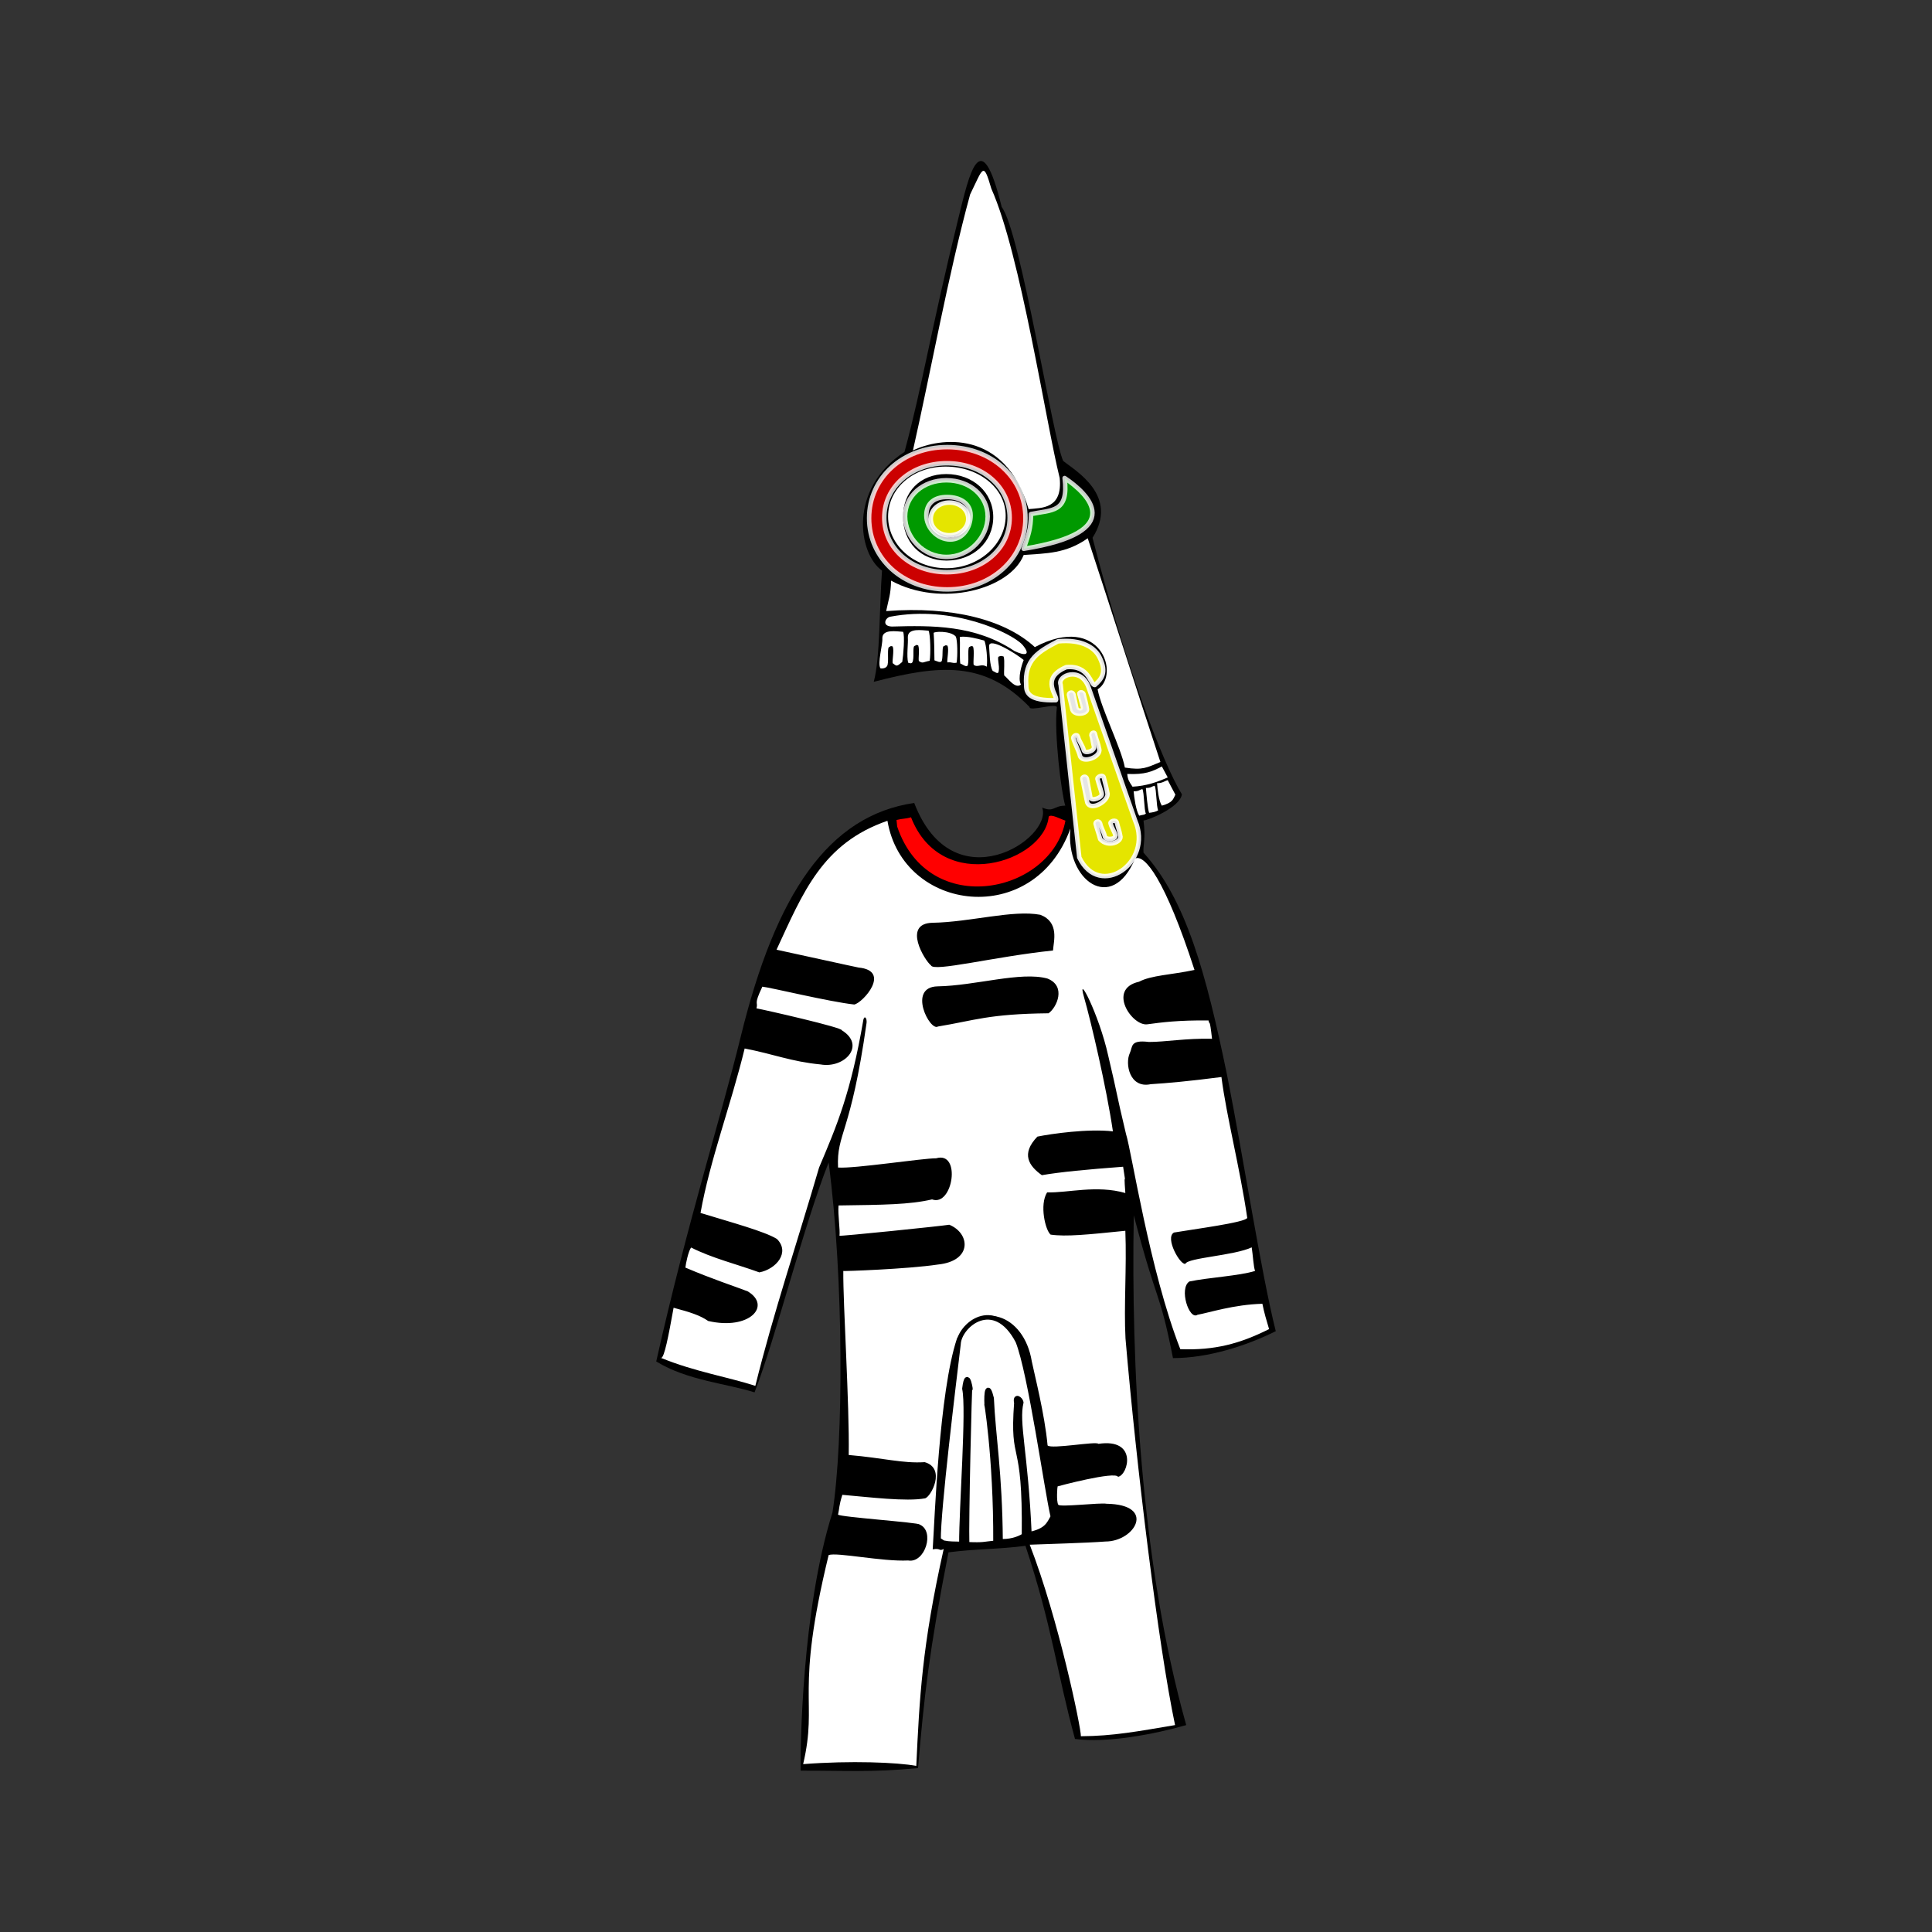 <svg:svg xmlns:ns1="http://xml.openoffice.org/svg/export" xmlns:svg="http://www.w3.org/2000/svg" baseProfile="tiny" fill-rule="evenodd" height="12124.534" preserveAspectRatio="xMidYMid" stroke-linejoin="round" stroke-width="28.222" version="1.2" viewBox="-3815.267 -755.999 12124.534 12124.534" width="12124.534" xml:space="preserve">
 <svg:rect x="-3815.267" y="-755.999" width="12124.534" height="12124.534" fill="#333333" stroke="none"/>
 <svg:defs class="ClipPathGroup">
  <svg:clipPath clipPathUnits="userSpaceOnUse" id="presentation_clip_path">
   <svg:rect height="10795" width="4572" x="0" y="0" />
  </svg:clipPath>
 </svg:defs>
 <svg:defs class="TextShapeIndex">
  <svg:g ns1:id-list="id3 id4 id5 id6 id7 id8 id9 id10 id11 id12 id13 id14 id15 id16 id17 id18 id19 id20 id21 id22 id23 id24 id25" ns1:slide="id1" />
 </svg:defs>
 <svg:defs class="EmbeddedBulletChars">
  <svg:g id="bullet-char-template(57356)" transform="scale(0,-0)">
   <svg:path d="M 580,1141 L 1163,571 580,0 -4,571 580,1141 Z" />
  </svg:g>
  <svg:g id="bullet-char-template(57354)" transform="scale(0,-0)">
   <svg:path d="M 8,1128 L 1137,1128 1137,0 8,0 8,1128 Z" />
  </svg:g>
  <svg:g id="bullet-char-template(10146)" transform="scale(0,-0)">
   <svg:path d="M 174,0 L 602,739 174,1481 1456,739 174,0 Z M 1358,739 L 309,1346 659,739 1358,739 Z" />
  </svg:g>
  <svg:g id="bullet-char-template(10132)" transform="scale(0,-0)">
   <svg:path d="M 2015,739 L 1276,0 717,0 1260,543 174,543 174,936 1260,936 717,1481 1274,1481 2015,739 Z" />
  </svg:g>
  <svg:g id="bullet-char-template(10007)" transform="scale(0,-0)">
   <svg:path d="M 0,-2 C -7,14 -16,27 -25,37 L 356,567 C 262,823 215,952 215,954 215,979 228,992 255,992 264,992 276,990 289,987 310,991 331,999 354,1012 L 381,999 492,748 772,1049 836,1024 860,1049 C 881,1039 901,1025 922,1006 886,937 835,863 770,784 769,783 710,716 594,584 L 774,223 C 774,196 753,168 711,139 L 727,119 C 717,90 699,76 672,76 641,76 570,178 457,381 L 164,-76 C 142,-110 111,-127 72,-127 30,-127 9,-110 8,-76 1,-67 -2,-52 -2,-32 -2,-23 -1,-13 0,-2 Z" />
  </svg:g>
  <svg:g id="bullet-char-template(10004)" transform="scale(0,-0)">
   <svg:path d="M 285,-33 C 182,-33 111,30 74,156 52,228 41,333 41,471 41,549 55,616 82,672 116,743 169,778 240,778 293,778 328,747 346,684 L 369,508 C 377,444 397,411 428,410 L 1163,1116 C 1174,1127 1196,1133 1229,1133 1271,1133 1292,1118 1292,1087 L 1292,965 C 1292,929 1282,901 1262,881 L 442,47 C 390,-6 338,-33 285,-33 Z" />
  </svg:g>
  <svg:g id="bullet-char-template(9679)" transform="scale(0,-0)">
   <svg:path d="M 813,0 C 632,0 489,54 383,161 276,268 223,411 223,592 223,773 276,916 383,1023 489,1130 632,1184 813,1184 992,1184 1136,1130 1245,1023 1353,916 1407,772 1407,592 1407,412 1353,268 1245,161 1136,54 992,0 813,0 Z" />
  </svg:g>
  <svg:g id="bullet-char-template(8226)" transform="scale(0,-0)">
   <svg:path d="M 346,457 C 273,457 209,483 155,535 101,586 74,649 74,723 74,796 101,859 155,911 209,963 273,989 346,989 419,989 480,963 531,910 582,859 608,796 608,723 608,648 583,586 532,535 482,483 420,457 346,457 Z" />
  </svg:g>
  <svg:g id="bullet-char-template(8211)" transform="scale(0,-0)">
   <svg:path d="M -4,459 L 1135,459 1135,606 -4,606 -4,459 Z" />
  </svg:g>
 </svg:defs>
 <svg:defs class="TextEmbeddedBitmaps" />
 <svg:g>
  <svg:g class="Master_Slide" id="id2">
   <svg:g class="Background" id="bg-id2" />
   <svg:g class="BackgroundObjects" id="bo-id2" />
  </svg:g>
 </svg:g>
 <svg:g class="SlideGroup">
  <svg:g>
   <svg:g class="Slide" clip-path="url(#presentation_clip_path)" id="id1">
    <svg:g class="Page">
     <svg:g class="Group">
      <svg:g class="com.sun.star.drawing.ClosedBezierShape">
       <svg:g id="id3">
        <svg:path d="M 1922,4283 C 1383,4362 1053,4853 834,5747 708,6262 501,6906 303,7788 496,7907 743,7926 920,7982 1054,7638 1226,6941 1385,6539 1481,7275 1479,8293 1409,8736 1216,9346 1207,10223 1209,10356 1484,10355 1650,10368 1946,10340 1984,9890 2016,9603 2137,8986 2302,8964 2455,8967 2620,8945 2788,9450 2817,9741 2931,10157 3128,10185 3436,10126 3629,10070 3340,9043 3283,7793 3300,6871 3451,7450 3458,7323 3546,7767 3765,7767 4004,7691 4191,7598 4097,7224 3987,6500 3885,5989 3753,5350 3629,4892 3361,4595 3357,4546 3376,4508 3361,4393 3388,4393 3590,4312 3602,4229 3480,4032 3240,3396 3041,2619 3208,2356 2937,2200 2857,2137 2791,1996 2589,697 2471,543 2339,4 2268,334 2199,614 2024,1325 1975,1658 1861,2080 1506,2312 1571,2720 1720,2825 1703,3049 1709,3373 1668,3523 2085,3414 2365,3391 2646,3681 2642,3712 2824,3651 2817,3685 2799,3843 2845,4221 2870,4300 2795,4300 2800,4344 2725,4312 2795,4506 2166,4919 1922,4283 Z" fill="rgb(0,0,0)" stroke="none" />
       </svg:g>
      </svg:g>
      <svg:g class="com.sun.star.drawing.ClosedBezierShape">
       <svg:g id="id4">
        <svg:path d="M 2071,5686 C 2302,5648 2387,5607 2765,5603 2817,5567 2878,5432 2758,5385 2591,5339 2306,5430 2069,5434 1877,5438 2021,5719 2071,5686 Z M 2027,5302 C 2041,5346 2427,5247 2793,5209 2797,5150 2834,5032 2714,4985 2542,4952 2274,5031 2037,5035 1845,5039 1989,5274 2027,5302 Z M 1754,4395 C 1851,4971 2676,5071 2902,4444 2870,4768 3163,4982 3308,4632 3367,4602 3496,4761 3681,5331 3536,5362 3410,5364 3333,5405 3130,5450 3290,5687 3386,5672 3474,5660 3579,5646 3769,5648 3776,5686 3775,5621 3791,5763 3627,5759 3500,5783 3395,5783 3275,5768 3294,5813 3275,5853 3244,5919 3273,6076 3406,6048 3506,6042 3650,6029 3850,6003 3882,6252 3965,6567 4012,6887 4002,6916 3667,6959 3552,6979 3493,7012 3593,7187 3624,7175 3639,7137 3929,7124 4040,7072 4048,7123 4051,7192 4061,7220 3962,7251 3770,7261 3649,7286 3582,7329 3647,7531 3700,7495 3773,7482 3927,7431 4107,7426 4118,7482 4133,7531 4149,7585 3965,7677 3808,7719 3592,7711 3399,7217 3287,6473 3251,6360 3182,6071 3204,6141 3139,5867 3082,5610 2939,5335 2988,5503 3031,5653 3128,6066 3169,6344 3015,6326 2782,6359 2695,6377 2590,6486 2642,6561 2723,6619 2838,6599 3008,6583 3233,6566 3260,6748 3232,6538 3247,6731 3066,6679 2885,6731 2756,6727 2707,6805 2745,6965 2778,6992 2876,7006 3010,6992 3247,6968 3256,7202 3237,7439 3248,7644 3316,8440 3454,9573 3559,10070 3327,10109 3171,10139 2968,10140 2970,10091 2828,9404 2647,8938 2745,8934 3007,8927 3122,8918 3308,8918 3444,8686 3129,8681 3088,8673 2836,8704 2826,8687 2813,8666 2820,8574 2822,8572 2823,8571 3184,8475 3201,8512 3265,8501 3327,8268 3078,8305 3066,8287 2782,8340 2759,8315 2741,8118 2675,7863 2660,7788 2611,7488 2328,7397 2190,7645 2078,7982 2051,8774 2038,8967 2091,8958 2076,8981 2107,8965 1970,9576 1955,9904 1935,10326 1815,10304 1523,10292 1225,10315 1320,9910 1170,9888 1385,9003 1438,8984 1720,9045 1884,9037 1990,9056 2054,8851 1955,8811 1954,8799 1451,8764 1444,8749 1453,8710 1449,8694 1471,8625 1635,8639 1873,8669 1990,8647 2027,8638 2123,8459 1988,8420 1849,8429 1733,8394 1511,8375 1516,8051 1475,7432 1477,7220 1472,7223 1884,7208 2069,7180 2290,7158 2273,6983 2142,6930 2087,6939 1452,7004 1453,6999 1458,6963 1442,6866 1447,6809 1729,6805 1893,6804 2034,6771 2165,6819 2219,6466 2060,6513 1969,6513 1546,6579 1444,6571 1434,6353 1524,6366 1623,5663 1626,5632 1610,5615 1603,5643 1524,6105 1435,6311 1325,6571 1192,7028 1038,7483 925,7941 754,7886 541,7851 334,7766 354,7763 379,7634 412,7451 517,7479 579,7499 629,7534 888,7594 1029,7439 877,7348 786,7313 660,7273 486,7199 488,7176 505,7094 522,7073 654,7140 807,7177 950,7229 1056,7209 1145,7103 1060,7019 981,6971 780,6917 581,6856 640,6524 771,6181 858,5824 1036,5858 1153,5907 1334,5924 1484,5951 1621,5805 1468,5710 1475,5693 987,5582 932,5572 944,5527 912,5556 969,5436 1016,5440 1389,5531 1546,5548 1600,5537 1780,5336 1573,5316 1531,5308 1212,5237 1058,5204 1224,4846 1345,4536 1754,4395 Z M 329,7764 C 331,7765 333,7765 334,7766 333,7767 331,7766 329,7764 Z" fill="rgb(255,255,255)" stroke="none" />
       </svg:g>
      </svg:g>
      <svg:g class="com.sun.star.drawing.ClosedBezierShape">
       <svg:g id="id5">
        <svg:path d="M 2075,8906 C 2073,8723 2169,7939 2200,7679 2205,7563 2423,7377 2572,7662 2651,7861 2753,8598 2792,8762 2766,8811 2750,8850 2645,8872 2623,8361 2563,8173 2594,8045 2590,8023 2552,7996 2563,8048 2534,8447 2618,8246 2611,8880 2572,8906 2514,8919 2464,8916 2461,8487 2418,8250 2408,8019 2384,7920 2372,7976 2377,8065 2367,7995 2435,8381 2432,8926 2356,8933 2362,8940 2254,8935 2249,8800 2270,7905 2273,7953 2283,8004 2256,7805 2237,7959 2265,8084 2217,8710 2218,8933 2167,8931 2149,8934 2104,8925 L 2075,8906 Z" fill="rgb(255,255,255)" stroke="none" />
        <svg:path d="M 2075,8906 C 2073,8723 2169,7939 2200,7679 2205,7563 2423,7377 2572,7662 2651,7861 2753,8598 2792,8762 2766,8811 2750,8850 2645,8872 2623,8361 2563,8173 2594,8045 2590,8023 2552,7996 2563,8048 2534,8447 2618,8246 2611,8880 2572,8906 2514,8919 2464,8916 2461,8487 2418,8250 2408,8019 2384,7920 2372,7976 2377,8065 2367,7995 2435,8381 2432,8926 2356,8933 2362,8940 2254,8935 2249,8800 2270,7905 2273,7953 2283,8004 2256,7805 2237,7959 2265,8084 2217,8710 2218,8933 2167,8931 2149,8934 2104,8925 L 2075,8906 Z" fill="none" stroke="rgb(0,0,0)" />
       </svg:g>
      </svg:g>
      <svg:g class="com.sun.star.drawing.ClosedBezierShape">
       <svg:g id="id6">
        <svg:path d="M 1815,4431 C 2014,5021 2788,4846 2871,4394 2839,4384 2781,4350 2766,4369 2739,4651 2095,4867 1902,4373 1865,4384 1849,4380 1811,4390 L 1815,4431 Z" fill="rgb(255,0,0)" stroke="none" />
       </svg:g>
      </svg:g>
      <svg:g class="com.sun.star.drawing.ClosedBezierShape">
       <svg:g id="id7">
        <svg:path d="M 2127,2151 C 1904,2151 1734,2299 1734,2493 1734,2687 1904,2835 2127,2835 2350,2835 2521,2687 2521,2493 2521,2299 2350,2151 2127,2151 Z M 2129,2050 C 2407,2050 2620,2243 2620,2496 2620,2749 2407,2943 2129,2943 1851,2943 1639,2749 1639,2496 1639,2243 1851,2050 2129,2050 Z" fill="rgb(255,0,0)" fill-opacity="0.8" stroke="rgb(255,255,255)" stroke-opacity="0.8" />
       </svg:g>
      </svg:g>
      <svg:g class="com.sun.star.drawing.ClosedBezierShape">
       <svg:g id="id8">
        <svg:path d="M 2123,2219 C 1957,2219 1852,2332 1852,2487 1852,2643 1959,2762 2125,2762 2292,2762 2418,2645 2418,2489 2418,2334 2290,2219 2123,2219 Z M 2119,2172 C 2324,2172 2496,2304 2496,2481 2496,2659 2329,2810 2124,2810 1920,2810 1758,2664 1758,2486 1758,2309 1915,2172 2119,2172 Z" fill="rgb(255,255,255)" stroke="none" />
       </svg:g>
      </svg:g>
      <svg:g class="com.sun.star.drawing.ClosedBezierShape">
       <svg:g id="id9">
        <svg:path d="M 2128,2363 C 2047,2363 1998,2403 1998,2479 1998,2555 2067,2630 2148,2630 2229,2630 2276,2554 2276,2478 2276,2402 2209,2363 2128,2363 Z M 2124,2258 C 2271,2258 2383,2356 2383,2485 2383,2614 2271,2739 2124,2739 1977,2739 1865,2614 1865,2485 1865,2356 1977,2258 2124,2258 Z" fill="rgb(0,191,0)" fill-opacity="0.8" stroke="rgb(255,255,255)" stroke-opacity="0.8" />
       </svg:g>
      </svg:g>
      <svg:g class="com.sun.star.drawing.CustomShape">
       <svg:g id="id10">
        <svg:path d="M 2143,2398 C 2209,2398 2261,2442 2261,2500 2261,2558 2209,2603 2143,2603 2077,2603 2026,2558 2026,2500 2026,2442 2077,2398 2143,2398 Z M 2026,2398 L 2026,2398 Z M 2262,2605 L 2262,2605 Z" fill="rgb(255,255,0)" fill-opacity="0.898" stroke="rgb(255,255,255)" stroke-opacity="0.898" />
       </svg:g>
      </svg:g>
      <svg:g class="com.sun.star.drawing.ClosedBezierShape">
       <svg:g id="id11">
        <svg:path d="M 1914,2071 C 2023,1591 2136,964 2273,464 2355,297 2355,253 2406,428 2589,835 2749,1900 2835,2244 2854,2439 2722,2431 2640,2439 2492,1932 2078,1990 1914,2071 Z" fill="rgb(255,255,255)" stroke="none" />
       </svg:g>
      </svg:g>
      <svg:g class="com.sun.star.drawing.ClosedBezierShape">
       <svg:g id="id12">
        <svg:path d="M 2655,2470 C 2788,2443 2893,2462 2866,2244 3011,2341 3272,2582 2609,2688 2636,2610 2655,2561 2655,2470 Z" fill="rgb(0,191,0)" fill-opacity="0.8" stroke="rgb(255,255,255)" stroke-opacity="0.8" />
       </svg:g>
      </svg:g>
      <svg:g class="com.sun.star.drawing.ClosedBezierShape">
       <svg:g id="id13">
        <svg:path d="M 1773,3114 C 2164,3040 2531,3215 2601,3290 2660,3360 2613,3360 2550,3329 2305,3165 2032,3169 1781,3176 1715,3173 1742,3118 1773,3114 Z" fill="rgb(255,255,255)" stroke="none" />
       </svg:g>
      </svg:g>
      <svg:g class="com.sun.star.drawing.ClosedBezierShape">
       <svg:g id="id14">
        <svg:path d="M 3011,2622 C 2873,2719 2753,2716 2609,2727 2523,2943 2090,3059 1777,2888 1774,2981 1762,3001 1746,3079 2160,3047 2492,3133 2679,3305 3093,3086 3217,3481 3073,3570 3096,3693 3221,3938 3244,4061 3357,4079 3381,4061 3467,4026 3315,3565 3163,3085 3011,2622 Z" fill="rgb(255,255,255)" stroke="none" />
       </svg:g>
      </svg:g>
      <svg:g class="com.sun.star.drawing.ClosedBezierShape">
       <svg:g id="id15">
        <svg:path d="M 2893,3603 C 2901,3636 2907,3666 2915,3699 2930,3739 3020,3724 3005,3688 2999,3654 2995,3641 2986,3605 2983,3580 2950,3587 2960,3603 2967,3631 2974,3654 2981,3682 2987,3708 2949,3711 2940,3689 2934,3661 2928,3631 2922,3603 2915,3581 2892,3592 2893,3603 Z M 2920,3875 C 2928,3908 2954,3954 2962,3987 2977,4039 3096,3995 3083,3945 3077,3911 3066,3890 3057,3854 3054,3829 3026,3848 3036,3864 3043,3892 3043,3902 3050,3930 3056,3956 2996,3976 2987,3954 2981,3926 2956,3896 2950,3868 2943,3846 2919,3864 2920,3875 Z M 2977,4131 C 2985,4164 3000,4247 3008,4280 3030,4339 3150,4268 3134,4219 3128,4185 3121,4161 3112,4125 3109,4100 3063,4120 3073,4136 3080,4164 3092,4196 3099,4224 3105,4250 3037,4273 3028,4251 3022,4223 3012,4159 3006,4131 2999,4109 2976,4120 2977,4131 Z M 3060,4412 C 3068,4445 3081,4477 3089,4510 3138,4566 3230,4526 3215,4488 3209,4454 3203,4444 3194,4408 3191,4383 3145,4398 3155,4414 3162,4442 3177,4458 3184,4486 3190,4512 3128,4517 3119,4495 3113,4467 3095,4440 3089,4412 3082,4390 3059,4401 3060,4412 Z M 2841,3541 C 2818,3482 2970,3423 3017,3560 3112,3834 3214,4121 3309,4395 3422,4656 3087,4891 2958,4625 2919,4264 2880,3902 2841,3541 Z" fill="rgb(255,255,0)" fill-opacity="0.898" stroke="rgb(255,255,255)" stroke-opacity="0.898" />
       </svg:g>
      </svg:g>
      <svg:g class="com.sun.star.drawing.ClosedBezierShape">
       <svg:g id="id16">
        <svg:path d="M 2811,3638 C 2647,3643 2624,3595 2625,3545 2612,3383 2704,3332 2824,3269 2975,3254 3058,3309 3087,3373 3132,3466 3097,3506 3055,3543 3028,3543 3020,3416 2876,3431 2706,3503 2828,3614 2811,3638 Z" fill="rgb(255,255,0)" fill-opacity="0.898" stroke="rgb(255,255,255)" stroke-opacity="0.898" />
       </svg:g>
      </svg:g>
      <svg:g class="com.sun.star.drawing.ClosedBezierShape">
       <svg:g id="id17">
        <svg:path d="M 3259,4101 C 3262,4138 3272,4151 3292,4181 3379,4176 3444,4153 3513,4123 3501,4099 3488,4077 3476,4054 3416,4086 3371,4106 3259,4101 Z" fill="rgb(255,255,255)" stroke="none" />
       </svg:g>
      </svg:g>
      <svg:g class="com.sun.star.drawing.ClosedBezierShape">
       <svg:g id="id18">
        <svg:path d="M 3299,4210 C 3302,4247 3314,4333 3334,4363 3362,4355 3362,4360 3376,4350 3364,4327 3366,4219 3354,4196 3332,4201 3334,4210 3299,4210 Z" fill="rgb(255,255,255)" stroke="none" />
       </svg:g>
      </svg:g>
      <svg:g class="com.sun.star.drawing.ClosedBezierShape">
       <svg:g id="id19">
        <svg:path d="M 3376,4189 C 3379,4226 3386,4313 3396,4345 3416,4343 3439,4339 3453,4329 3441,4306 3443,4198 3431,4175 3409,4180 3411,4189 3376,4189 Z" fill="rgb(255,255,255)" stroke="none" />
       </svg:g>
      </svg:g>
      <svg:g class="com.sun.star.drawing.ClosedBezierShape">
       <svg:g id="id20">
        <svg:path d="M 3446,4159 C 3449,4196 3456,4270 3476,4300 3546,4280 3546,4260 3561,4231 3549,4208 3525,4164 3513,4140 3491,4146 3481,4159 3446,4159 Z" fill="rgb(255,255,255)" stroke="none" />
       </svg:g>
      </svg:g>
      <svg:g class="com.sun.star.drawing.ClosedBezierShape">
       <svg:g id="id21">
        <svg:path d="M 1722,3251 C 1725,3288 1690,3408 1710,3438 1722,3441 1750,3438 1755,3416 1763,3380 1750,3303 1767,3304 1774,3300 1772,3296 1787,3301 1797,3327 1783,3389 1787,3406 1813,3426 1812,3428 1847,3398 1854,3356 1864,3232 1852,3209 1814,3207 1720,3189 1722,3251 Z" fill="rgb(255,255,255)" stroke="none" />
       </svg:g>
      </svg:g>
      <svg:g class="com.sun.star.drawing.ClosedBezierShape">
       <svg:g id="id22">
        <svg:path d="M 1882,3244 C 1885,3281 1873,3361 1884,3403 1896,3406 1909,3413 1914,3391 1922,3354 1910,3296 1927,3297 1934,3293 1932,3289 1947,3294 1957,3320 1947,3375 1951,3392 1976,3411 1981,3397 2019,3391 2026,3349 2024,3225 2012,3202 1974,3200 1880,3182 1882,3244 Z" fill="rgb(255,255,255)" stroke="none" />
       </svg:g>
      </svg:g>
      <svg:g class="com.sun.star.drawing.ClosedBezierShape">
       <svg:g id="id23">
        <svg:path d="M 2392,3299 C 2395,3336 2395,3425 2415,3455 2427,3458 2448,3480 2452,3458 2460,3421 2438,3363 2455,3364 2462,3360 2467,3359 2483,3364 2492,3389 2483,3466 2487,3483 2512,3503 2557,3570 2592,3540 2569,3501 2599,3410 2609,3386 2572,3354 2390,3237 2392,3299 Z" fill="rgb(255,255,255)" stroke="none" />
       </svg:g>
      </svg:g>
      <svg:g class="com.sun.star.drawing.ClosedBezierShape">
       <svg:g id="id24">
        <svg:path d="M 2044,3217 C 2047,3254 2049,3339 2049,3388 2061,3391 2091,3410 2096,3388 2104,3351 2094,3297 2111,3298 2118,3295 2115,3291 2131,3296 2141,3321 2127,3384 2130,3401 2163,3398 2158,3408 2188,3403 2195,3361 2194,3262 2183,3239 2150,3200 2039,3207 2044,3217 Z" fill="rgb(255,255,255)" stroke="none" />
       </svg:g>
      </svg:g>
      <svg:g class="com.sun.star.drawing.ClosedBezierShape">
       <svg:g id="id25">
        <svg:path d="M 2208,3241 C 2211,3278 2206,3370 2211,3408 2223,3411 2254,3438 2259,3416 2267,3379 2254,3302 2271,3303 2278,3300 2275,3296 2291,3301 2301,3326 2291,3399 2295,3416 2320,3436 2343,3406 2377,3428 2384,3386 2374,3287 2362,3264 2324,3254 2256,3234 2208,3241 Z" fill="rgb(255,255,255)" stroke="none" />
       </svg:g>
      </svg:g>
     </svg:g>
    </svg:g>
   </svg:g>
  </svg:g>
 </svg:g>
</svg:svg>